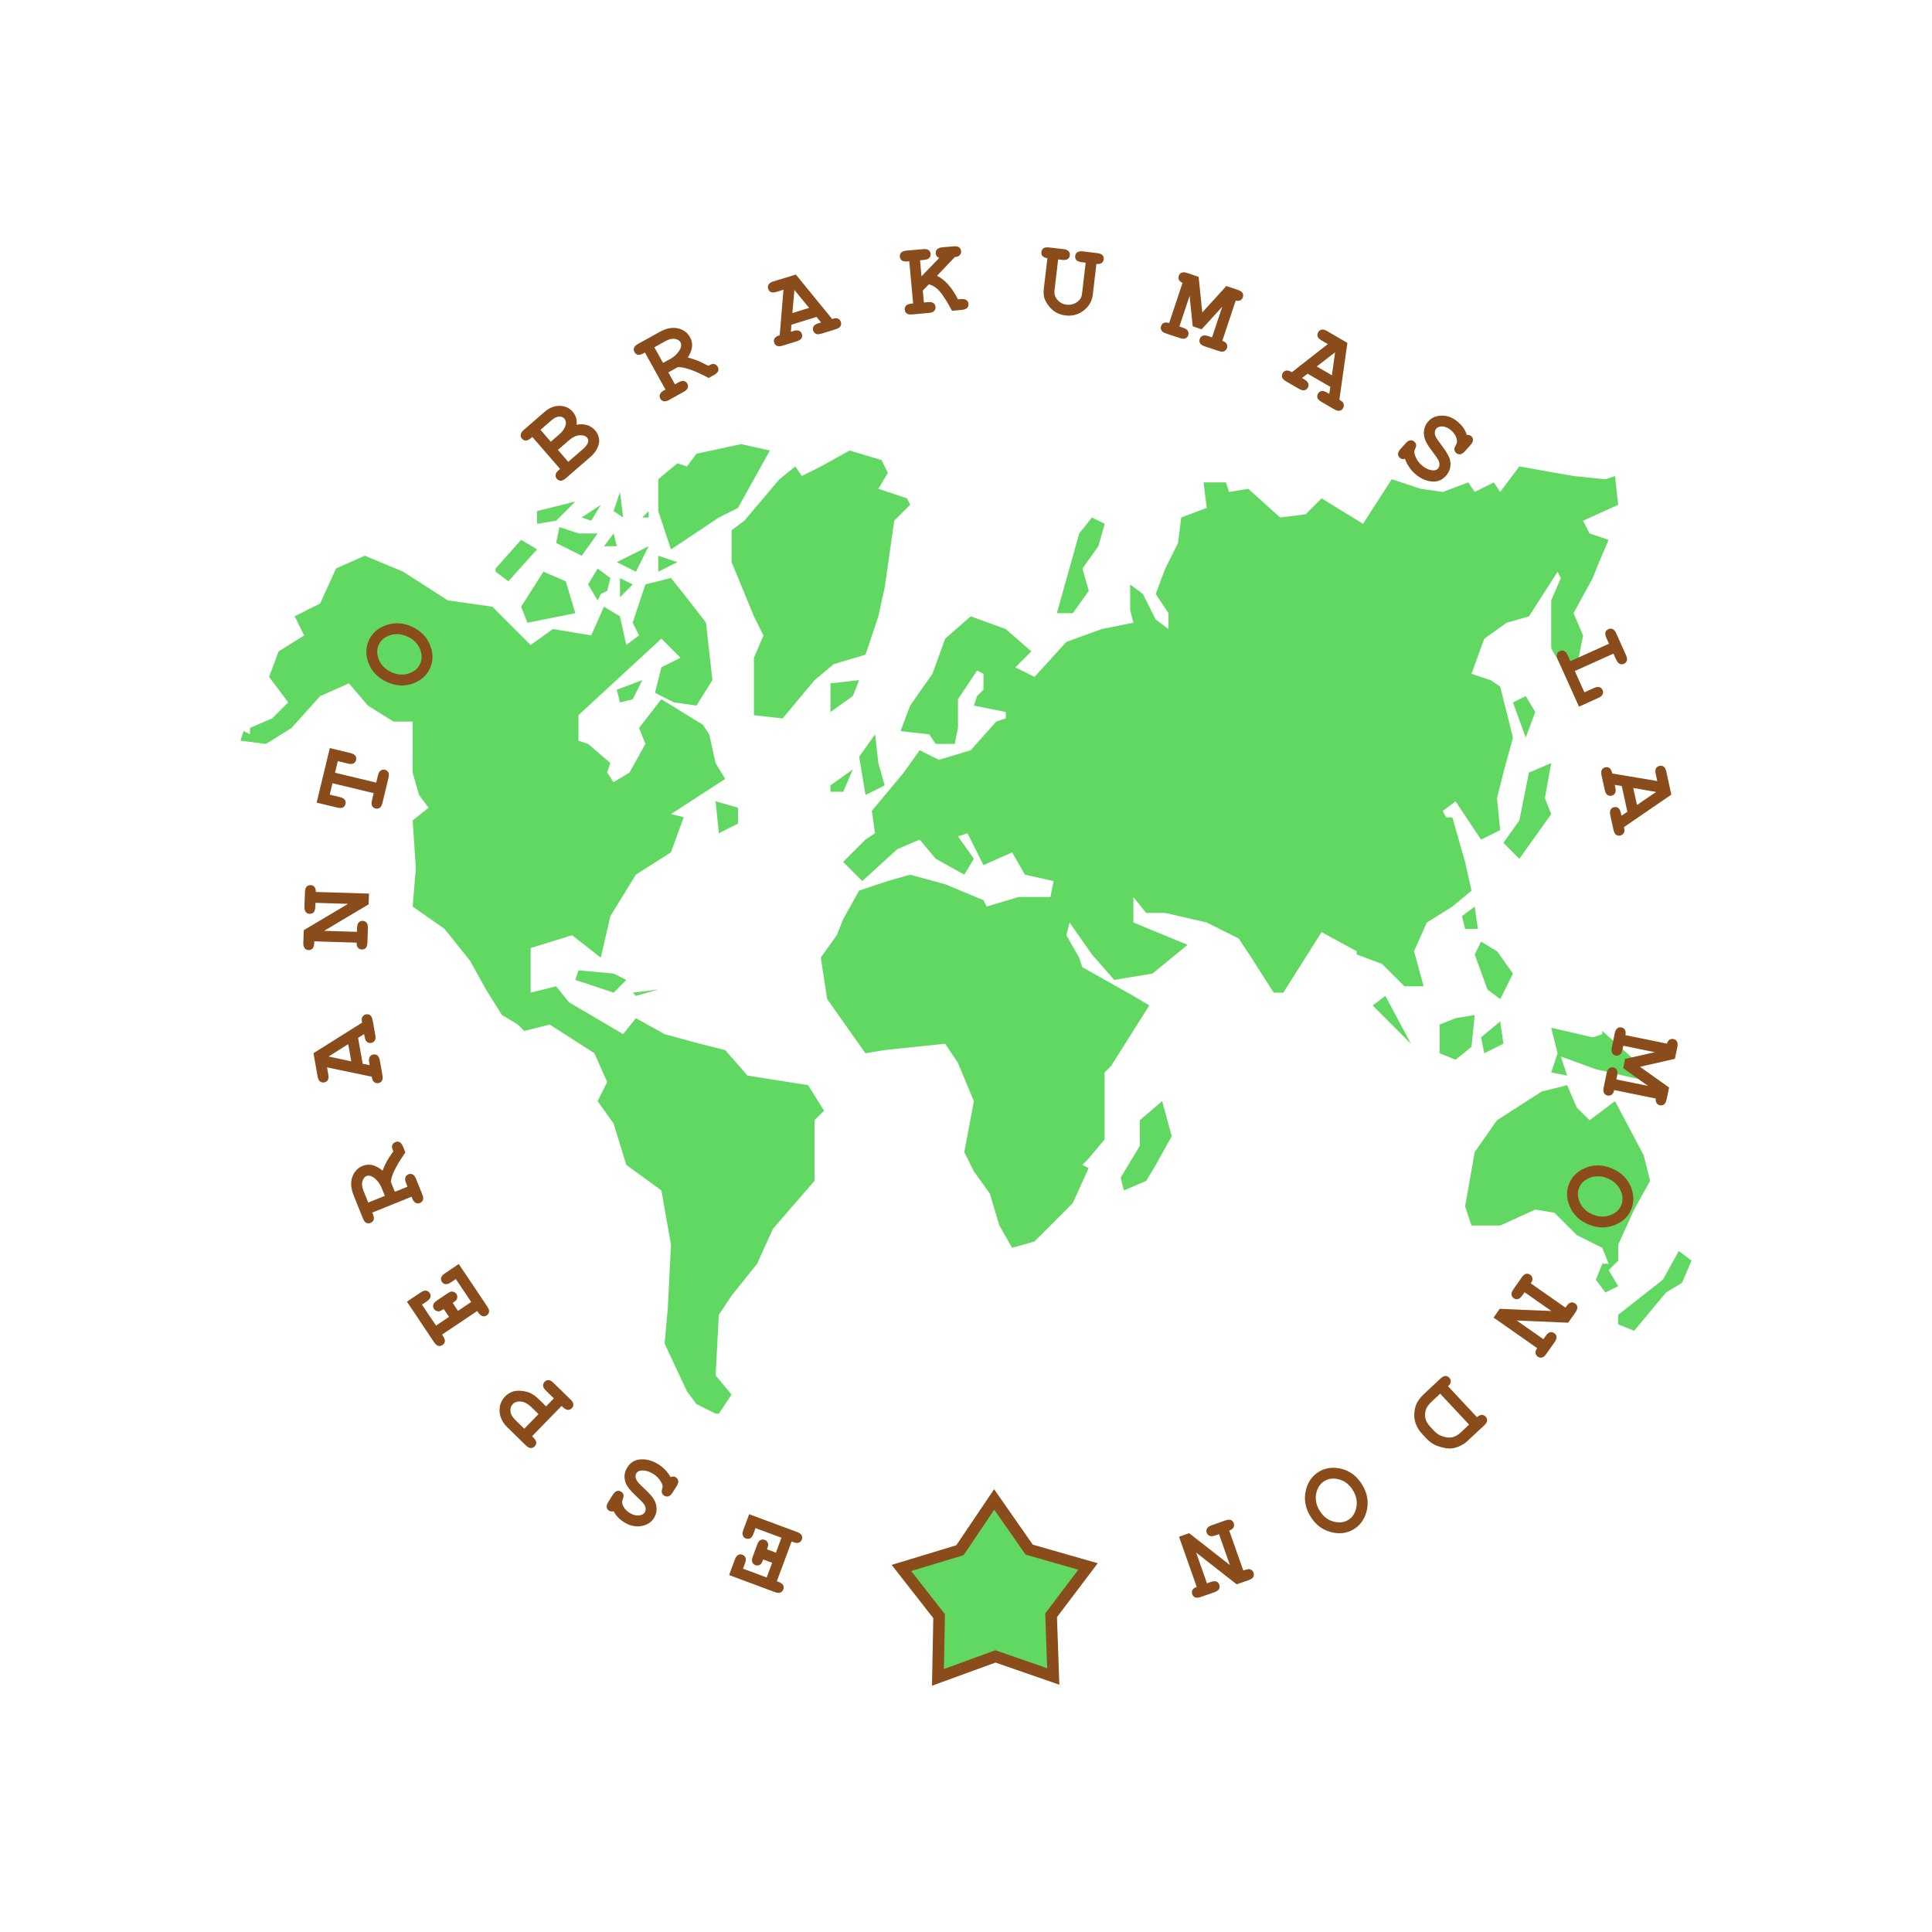 <svg height="2500" viewBox=".003 .003 149.394 149.394" width="2500" xmlns="http://www.w3.org/2000/svg"><rect x=".003" y=".003" width="149.394" height="149.394" fill="#333333" stroke="none"/><path d="m.003.003h149.394v149.394h-149.394z" fill="#fff" stroke-width=".292"/><g clip-rule="evenodd" fill="#61d861" fill-rule="evenodd"><path d="m18.596 57.282 1.973.246 1.973-1.232 2.22-2.467 2.219-.986 1.48 1.726 1.973 1.233h1.48v3.945l.492 1.726.74.986-1.234.986.247 3.699-.247 2.96 2.466 1.726 1.973 2.466 1.233 2.22 1.233 1.973 1.232.74.494.493 1.973-.493 3.452 2.22.987 2.221-.74 1.479 1.233 1.727.987 3.206 2.713 1.975.74 4.19-.247 4.933-.246 2.712 1.727 3.699.74.987 1.48.74h.246l.986-1.48-1.233-1.48.247-4.686.986-1.48 1.973-2.466 1.233-2.714 3.206-3.698v-4.686l.74-.74-1.234-1.972-4.686-.74-1.726-1.972-1.973-.494-2.713-.74-2.22-1.233-.986 1.233-4.193-2.468-.987-1.233-1.972.493v-3.451l3.206-.988 2.219 1.727.74-3.207 1.972-3.205 2.713-1.727.987-2.714-.987-.245 4.192-2.714-.74-1.233-.493-2.22-.492-.739-3.207-1.972-1.727 2.22.493 1.231-1.233 2.22-1.233.74-.494-.74.247-.74-1.725-1.48-.74-.245v-1.974l6.412-5.92 1.48 1.48-1.48.74-.493 1.973 1.479.74 1.727.245 1.233-1.973-.494-4.439-1.727-2.22-.986-1.232-1.973.494-.986 2.958.493.987-.987.74-.492-2.22-1.233-.74-.987 2.22-2.959-.494-1.725 1.233-2.96-2.959-3.453-.492-3.453-2.22-2.959-1.233-2.22.986-1.232 2.712-1.973.987.74 1.48-1.974 1.233-.74 1.973 1.48 1.972-1.233 1.233-1.726.74v.492l-.492-.247zm38.72-22.936-3.454.74-.739.986-.74-.245-1.48 1.233v2.466l.986 2.96 3.7-2.466 1.478-.74 2.466-4.439zm8.383.494-2.22 1.233-1.48.74-.493-.74-1.232.987-2.713 3.206-.987.739v2.466l1.727 4.192.74 1.48-.74 1.726v4.44l2.22.246 2.466-2.96 1.48-1.233 2.467-.74.986-2.959.492-2.22.74-5.177 1.233-1.234-.246-.492-2.22-.74.74-1.233-.493-.986zm51.788 1.232-1.48 1.973-.493-.74-1.479.74-.494-.74-1.972.74-1.727-.247-2.22-.74-2.221 3.453-3.206-1.972-1.233 1.233-1.973.245-2.466-2.219-1.481.247-.246-.74h-1.727l.246 1.973-1.973.74-.246 1.973-.987 1.973-.74 1.972.988 1.48v1.233l-.988-.74-.987-1.973-.988-.739v1.973l.248.986-2.466.493-2.712.986-2.466 2.713-1.482-.74 1.234-1.233-1.973-1.726-2.713-.987-1.973 1.726-.986 2.713-1.727 2.467-.74 1.972 2.219.247.494.74h1.48l.247-1.233v-2.219l1.48-2.22.492.246v1.233l-.492.493-.247.74 2.466.492v.494l-.74.247-1.973 2.219-2.467.74-1.48-.74-1.233 1.727-2.466 2.959.247 1.727-.74.492-1.727 1.726 1.48 1.48 2.713-2.466 1.726-.74 1.234 1.48 2.22 1.234.739-1.234-1.234-1.727.74-.245 1.233 2.466 2.22-.986.986 1.727 2.22.492-.245 1.233h-2.467l-2.467.74-.246-.494-2.96-1.232-2.713-.74-1.726.493-2.22.74-1.233 2.22-.493 1.232-1.233 1.727.492 3.206 2.959 4.192 1.48-.246 4.686-.493.986 1.479 1.233 2.96-.74 3.946.74 1.479 1.234 1.727.739 2.466.987 1.727 1.727-.493 1.48-1.478 1.478-1.482 1.233-2.712-.491-.248.491-.494 1.233-1.478v-5.178l.494-.493 2.96-4.686-1.233-.74-3.944-2.22-.248-.74-.985-1.727.246-.987 1.727 2.466 1.726 1.975 2.96-.494 2.713-2.22-4.193-1.727v-1.972l.988 1.232h1.479l3.206.74 2.466 1.233.987 1.481 1.727 2.712h.74l2.96-4.683 2.714 1.479v.245l1.973.742 1.727 1.725h1.479l-.74-2.712.985-2.22 1.975-1.233 1.48-1.233-.495-2.22-.985-3.452h-.493l-.246-.493.985-.74 1.975 2.96 1.479-.739-.248-2.466.494-1.973.741-2.713-.987-3.945-.74-.494-1.48-.492.987-2.714 1.727-1.233 1.726-.492 2.219-3.453.248.493-.742 1.727v3.698l.988 1.727.987-.247.491-2.466-.739-1.727 1.481-2.714.492-1.233.741-1.727-1.48-.492-.495-.986 2.715-1.234-.246-2.22-.742.248-2.466-.247zm-69.544 1.974-.492 1.48.74.493zm-6.412 1.479v.986l1.48-.245 1.48-1.48zm3.453.494.74.247.74-1.234zm4.685 0h.494v-.493z"/><path d="m84.443 40.019-.988 1.233-1.727 6.166h1.233l1.234-1.727-.492-1.726 1.233-1.727.492-1.727zm-41.185.74-.247 1.232 1.973.987 1.234-1.727h-1.48zm4.193.493-.74.986h.987zm-7.152.492-1.973 2.221v.246l.986.74 2.22-2.467zm7.399 1.727 1.479.74.986-1.973zm3.204-.493v1.233l1.48-.74zm-4.684.987-.74 1.233.74 1.233.245-.492.493-.247.247-.986zm-4.194.246-1.727 2.713.494 1.233 3.699-.74-.74-2.466zm5.92.493v1.48l.986-.986zm16.275 8.139v2.22l1.727-1.234.494-1.233zm-16.521.493.245.986.987-.247.74-1.48zm70.282.492-.985.494.985 2.712.74-1.973zm-51.54 4.687.492 2.959 1.48-.74-.492-1.726-.246-2.22zm51.788 1.233-.741 3.699-1.233 1.727 1.233 1.233 2.466-3.453-.491-1.233.491-2.713zm-54.009.985v.494h.988l.74-1.727zm-8.878 1.234.247 2.466 1.479-.74v-1.233zm58.695 8.138-.987.74.246.986h.987zm.494 2.713-.494.985.986 2.715.987.74.987-1.973-1.235-1.727zm-69.792 2.219-.247.741 2.96.985.986-.985-.986-.493zm4.192 1.726.247.249 1.725-.494zm57.215.988 2.958 2.96-1.973-3.698zm7.891.738-1.48.248-1.234.492v2.22l1.233.494 1.233-.987zm1.972.494-1.479 1.233.246 1.233 1.479-.74zm3.945.494.494 1.972-.494 1.482 1.233.245-.491-1.479 2.712.986 3.208.739-.248-1.479-2.466-2.22v.247l-.74.246zm-.74 4.932-3.453 2.219-1.725 2.468-.742 4.193.494 1.478h2.22l2.713-1.233 1.481.246 1.727 1.727 1.973.987.493 1.233h-.493l-.494 1.234.74.985.987-.492-.74-1.233.74-.742v-1.233l1.233-2.712 1.233-2.22-.494-1.973-2.218-4.192-1.975 1.479-.985-.985-.742-1.727zm-29.345.739-1.727 1.479v1.975l-1.481 2.466.248.987 1.727-.741.74-1.234 1.232-2.218zm39.95 11.59-1.233 2.221-3.454 2.713v.741l1.234.492 2.466-2.96 1.233-.74.74-1.727z"/></g><path d="m60.001 120.063.428-1.153-2.003-.743-.158.425q-.105.283-.256.362-.157.081-.333.016-.172-.064-.234-.226-.067-.16.038-.444l.45-1.21 3.695 1.372q.284.106.366.258.078.155.013.332-.064.172-.227.234-.164.065-.443-.039l-.123-.045-1.14 3.071.122.046q.284.105.367.258.077.155.012.331-.066.176-.224.24-.164.065-.448-.04l-3.521-1.312.443-1.195q.104-.28.257-.363.151-.078.327-.013.176.065.243.225.064.159-.042.442l-.152.41 1.83.68.422-1.134-.69-.256q-.113.307-.204.373-.188.144-.406.063-.173-.064-.234-.227-.067-.16.038-.443l.336-.904q.095-.256.189-.322.19-.134.396-.057.218.08.267.312.025.11-.09.42zm-8.145-5.839q.163-.052.241-.046.075.004.158.056.163.103.195.273.027.172-.132.424l-.3.477q-.162.255-.326.302-.17.047-.332-.055-.125-.079-.166-.197-.045-.12.008-.304.05-.18.037-.266-.032-.17-.218-.442t-.49-.464q-.474-.298-.917-.269-.279.013-.403.21-.083.131-.062.304.02.176.183.385.105.14.529.532.513.473.714.813.201.34.2.725-.002.385-.204.706-.32.508-.985.62-.667.116-1.348-.313-.273-.172-.465-.38-.198-.208-.31-.452-.223.048-.361-.04-.156-.098-.183-.27-.033-.17.127-.422l.335-.532q.161-.255.331-.303.165-.046.32.052.131.083.178.223.039.107-.034.307-.073.2-.062.314.017.194.16.41.145.216.407.382.384.242.722.204.332-.037.454-.23.083-.132.071-.313-.017-.18-.15-.36-.086-.122-.561-.571-.479-.452-.688-.763-.213-.313-.235-.708-.021-.395.216-.771.331-.526.9-.607.752-.105 1.512.374.294.185.528.434.233.244.406.551zm-9.626-5.474.6-.618-.606-.59q-.216-.21-.225-.384-.013-.173.118-.308.128-.131.304-.125.17.006.387.217l1.3 1.265q.217.211.23.384.009.173-.122.308-.128.132-.302.123-.176-.006-.39-.215l-.094-.09-2.285 2.347.094.091q.217.211.23.384.009.173-.122.308t-.302.128q-.176-.006-.393-.217l-1.379-1.347q-.609-.593-.638-1.271-.035-.679.429-1.156.256-.264.604-.38.262-.088.644-.053.376.035.684.164.302.129.665.482zm-.585.6-.556-.541q-.393-.382-.792-.429-.405-.046-.647.203-.205.21-.172.55.03.338.376.675l.691.672zm-6.227-7.984 1.022-.685-1.19-1.774-.377.252q-.251.169-.42.144-.175-.025-.28-.181-.102-.153-.057-.32.04-.17.29-.338l1.072-.72 2.196 3.275q.169.25.147.423-.028.171-.184.276-.153.102-.32.057-.172-.042-.338-.29l-.073-.108-2.72 1.825.072.108q.168.251.146.424-.028.17-.184.275-.156.105-.321.064-.172-.043-.34-.294l-2.09-3.124 1.058-.71q.248-.166.42-.143.17.024.274.18.105.156.065.325-.041.166-.292.334l-.363.243 1.088 1.622 1.004-.673-.41-.611q-.271.182-.383.183-.237.006-.367-.187-.102-.152-.057-.32.039-.17.29-.337l.8-.538q.228-.152.342-.15.233.002.355.185.13.193.034.41-.043.103-.318.287zm-4.881-9.206.977-.395-.113-.28q-.113-.28-.05-.442.057-.164.23-.235.171-.069.33.008.154.075.267.355l.475 1.178q.114.28.056.445-.062.161-.236.232-.17.069-.326-.01-.158-.077-.27-.353l-.05-.121-3.037 1.226.049.121q.113.28.056.445-.063.161-.237.232-.174.07-.328-.005-.158-.076-.272-.357l-.705-1.759q-.332-.822-.105-1.438.222-.618.805-.854.364-.146.749-.055.38.093.785.428.116-.334.34-.75.146-.262.485-.742-.12-.296-.097-.415.049-.218.26-.303.171-.07.328.004.154.075.267.355l.179.443q-1.078 1.532-1.122 2.273zm-.776.313-.245-.606q-.136-.337-.346-.561-.28-.301-.48-.361-.202-.064-.35-.004-.22.088-.31.398-.095.312.087.762l.36.89zm-2.069-12.219.357 2.003.539.112-.036-.201q-.053-.298.041-.443.09-.15.275-.182.181-.032.32.076.136.104.189.402l.197 1.11q.054.297-.037.442-.094.15-.279.183-.185.033-.325-.08-.14-.111-.187-.418l-3.456-.72.096.538q.053.298-.036.447-.095.145-.28.178-.185.033-.32-.071-.14-.108-.192-.406l-.314-1.782 3.758-2.363q-.052-.29-.004-.394.1-.208.317-.247.18-.032.32.072.134.104.187.402l.198 1.11q.053.298-.036.446-.095.146-.28.179-.18.032-.316-.073-.14-.108-.192-.405l-.036-.201zm-.763.49-1.515.954 1.752.376zm-1.857-8.765 2.532.079.01-.302q.008-.303.13-.425.12-.128.307-.122.184.006.298.14.11.13.101.433l-.034 1.098q-.01.302-.128.43-.122.122-.31.116-.18-.005-.294-.136-.115-.13-.106-.395l-3.275-.102-.004.13q-.01.303-.128.43-.122.123-.31.117-.188-.006-.298-.136-.115-.135-.105-.437l.034-.967 3.423-2.035-2.52-.079-.009.302q-.01.302-.128.43-.122.122-.31.117-.188-.006-.298-.136-.114-.135-.105-.437l.038-1.098q.01-.302.128-.425.118-.128.306-.122.184.006.299.136.114.13.106.392l4.112.128-.026.829zm.837-12.226 3.185.767.132-.548q.07-.294.216-.39.141-.1.324-.056.179.043.264.198.081.15.01.444l-.459 1.906q-.07.294-.212.394-.145.096-.328.052-.178-.043-.26-.193-.084-.155-.014-.449l.131-.544-3.185-.767-.212.882.77.186q.294.07.393.216.097.141.053.324-.043.178-.194.264-.154.08-.448.01l-1.588-.383 1.019-4.217 1.584.382q.294.07.394.216.096.141.052.324-.043.179-.194.264-.154.08-.448.01l-.77-.185zm5.98-11.275q1.009.475 1.38 1.435.368.954-.029 1.797-.356.757-1.201 1.105-1.046.429-2.148-.09-1.101-.517-1.442-1.598-.271-.873.085-1.63.397-.843 1.37-1.166.972-.329 1.985.147zm-.357.758q-.69-.325-1.338-.12-.651.205-.902.737-.248.529.01 1.16.258.632.946.955.687.323 1.338.12.648-.206.897-.735.25-.532-.005-1.162-.254-.63-.946-.955zm11.778-12.973-2.146-2.475-.098.085q-.229.198-.402.198-.174-.007-.297-.149t-.102-.311q.02-.175.25-.374l1.586-1.375q.567-.493 1.189-.475.618.015.996.45.18.207.257.459.077.252.048.548.454-.08.811.031.358.107.62.41.209.24.28.54.056.228.02.422-.046.266-.202.547-.159.279-.501.576l-1.859 1.61q-.229.198-.402.197-.173-.006-.297-.148-.12-.139-.096-.311.02-.175.246-.37zm-.715-2.104.694-.603q.373-.324.457-.726.057-.271-.106-.46-.145-.166-.41-.153-.266.01-.609.307l-.824.715zm1.349 1.555 1.092-.947q.386-.335.444-.586.046-.19-.093-.351-.166-.191-.565-.17-.398.02-.842.406l-.837.725zm7.739-6.915.511.921.265-.147q.264-.147.432-.104.17.036.261.2.09.161.033.328-.055.162-.32.308l-1.11.617q-.264.147-.434.11-.168-.041-.26-.206-.089-.16-.03-.324.056-.167.317-.312l.114-.063-1.59-2.864-.115.063q-.264.147-.434.11-.168-.041-.26-.206-.091-.164-.036-.325.057-.167.321-.314l1.659-.917q.775-.43 1.414-.281.64.144.946.694.191.342.148.736-.045.39-.328.831.345.075.786.246.277.112.796.39.279-.155.4-.148.222.022.333.222.09.16.036.325-.055.162-.32.309l-.417.232q-1.653-.88-2.394-.834zm-.407-.732.571-.318q.318-.176.514-.412.265-.315.3-.521.038-.208-.04-.348-.115-.207-.433-.259-.32-.055-.746.18l-.839.467zm11.87-3.559-1.944.602-.044.548.195-.06q.29-.09.445-.014.159.07.214.25.055.176-.035.328-.087.146-.376.236l-1.077.333q-.289.09-.444.017-.16-.074-.215-.254-.056-.18.038-.332.094-.153.393-.237l.288-3.519-.523.162q-.289.09-.448.019-.156-.076-.211-.256-.056-.18.031-.326.09-.152.38-.241l1.73-.531 2.808 3.437q.28-.087.39-.052.219.073.284.284.055.175-.031.326-.088.147-.376.236l-1.077.333q-.29.09-.448.02-.156-.077-.212-.256-.054-.176.033-.322.09-.152.379-.242l.195-.06zm-.58-.697-1.134-1.385-.157 1.785zm8.794-1.341.085.924.3-.028q.302-.028.439.079.14.101.158.289.016.183-.103.313-.115.125-.417.153l-1.265.116q-.3.028-.441-.074-.137-.106-.155-.293-.016-.183.103-.31.12-.13.417-.156l.13-.012-.3-3.263-.131.012q-.301.028-.442-.074-.137-.106-.154-.294-.017-.187.098-.312.12-.13.42-.158l1.266-.112q.301-.028.438.074.14.102.158.29.017.186-.102.316-.116.126-.417.153l-.301.028.114 1.237 1.363-1.41q-.138-.081-.195-.158-.056-.077-.067-.195-.018-.191.098-.32.119-.13.42-.159l.85-.074q.302-.028.438.075.14.102.158.289.017.183-.102.313-.116.13-.388.154l-1.376 1.448q.44.202.852.66.416.458.768 1.16l.223-.02q.297-.028.434.079.14.101.158.289.017.183-.098.312-.116.126-.417.154l-.756.07q-.318-.6-.68-1.136-.294-.437-.54-.623-.244-.191-.569-.288zm13.424-2.059-.276 2.357q-.09.771-.71 1.246-.615.475-1.394.383-.385-.045-.71-.219-.321-.177-.562-.473-.237-.295-.354-.597-.116-.305-.06-.784l.277-2.358q-.264-.03-.376-.163-.112-.132-.09-.315.022-.187.16-.285.14-.1.444-.064l1.092.124q.3.036.412.168.117.129.095.316-.022.186-.166.289-.139.099-.44.063l-.3-.035-.285 2.43q-.043.374.231.698.28.32.718.372.292.034.563-.074.272-.108.465-.352.121-.155.15-.394l.285-2.43-.3-.036q-.3-.035-.417-.164-.112-.132-.09-.319.022-.186.16-.285.144-.103.445-.067l1.09.132q.3.035.413.163.117.13.095.316-.022.182-.161.285-.14.103-.404.072zm7.206 2.472-.789 2.368.287.096q.287.095.37.248.087.15.028.328-.058.174-.22.245-.156.069-.443-.027l-1.042-.347q-.287-.096-.37-.245-.088-.153-.028-.332.058-.174.214-.242.158-.073.41.011l1.036-3.108q-.203-.09-.275-.234-.069-.143-.015-.306.06-.178.216-.247.162-.07.448.025l.871.294.284 2.752 1.86-2.041.88.297q.286.095.37.244.088.15.028.328-.054.163-.199.235-.144.073-.356.023l-1.036 3.109q.252.084.334.236.083.152.025.327-.058.174-.22.245-.156.069-.443-.027l-1.046-.349q-.283-.094-.37-.244-.084-.152-.024-.33.058-.175.214-.243.162-.071.445.023l.29.097.79-2.368-1.593 1.743-.69-.23zm10.883 7.035-1.76-1.02-.433.34.177.102q.261.151.311.317.056.165-.038.327-.092.16-.265.196-.167.036-.428-.116l-.976-.565q-.261-.152-.313-.314-.054-.169.04-.331.094-.163.27-.198.177-.034.441.128l2.781-2.174-.473-.275q-.262-.151-.317-.316-.05-.166.044-.329.094-.162.26-.198.173-.036.435.115l1.563.911-.62 4.395q.254.148.302.251.095.211-.016.402-.092.16-.26.198-.168.036-.43-.116l-.975-.565q-.261-.152-.317-.317-.05-.166.044-.328.092-.16.26-.195.172-.037.433.115l.177.102zm.12-.898.248-1.773-1.418 1.094zm5.65 6.467q-.17.024-.246.004-.073-.016-.146-.081-.143-.129-.146-.302.002-.174.202-.396l.377-.419q.202-.224.372-.242.175-.018.318.11.11.099.13.222.024.126-.06.298-.08.17-.081.256.003.174.14.473.138.3.405.54.416.374.858.42.277.035.432-.138.104-.116.112-.29.011-.177-.114-.41-.08-.155-.431-.614-.426-.553-.567-.922-.14-.368-.074-.748.067-.38.321-.662.402-.446 1.076-.444.677-.001 1.275.537.24.216.394.454.16.237.229.497.228-.01.35.1.136.123.133.297.003.173-.196.395l-.42.468q-.203.224-.378.242-.17.018-.307-.105-.115-.104-.137-.25-.02-.112.085-.297.106-.185.115-.298.016-.195-.09-.432-.105-.238-.335-.445-.337-.304-.677-.323-.334-.02-.487.15-.103.115-.123.295-.014.18.087.38.065.136.457.66.395.525.549.867.157.345.111.737-.046.393-.344.724-.415.462-.989.446-.759-.024-1.427-.625-.258-.232-.446-.517-.189-.28-.307-.612zm16.122 15.058-2.987 1.347.742 1.646.723-.326q.275-.124.438-.072.168.054.245.225.075.168.003.326-.067.16-.343.284l-1.485.67-1.63-3.616q-.125-.275-.075-.442.056-.164.228-.241.167-.076.324-.007.161.07.286.346l.2.443 2.986-1.346-.2-.444q-.124-.275-.073-.441.055-.165.227-.242.171-.077.327-.009.162.07.286.346l.742 1.656q.125.275.072.438-.05.166-.222.243-.17.077-.333.007-.156-.069-.28-.344zm1.077 12.228-.435-1.988-.543-.09.044.2q.064.295-.024.444-.084.152-.267.193-.18.039-.324-.063-.139-.1-.203-.395l-.242-1.101q-.064-.296.02-.444.088-.153.272-.193.183-.04.328.066.144.106.203.411l3.482.584-.117-.535q-.065-.295.019-.447.088-.15.272-.19.183-.04.322.06.144.102.209.397l.383 1.769-3.662 2.508q.063.288.02.394-.092.212-.307.26-.18.039-.323-.06-.139-.099-.203-.394l-.242-1.102q-.064-.295.02-.447.088-.15.272-.19.18-.039.318.06.144.103.208.398l.044.2zm.744-.519 1.476-1.013-1.766-.308zm1.384 19.112-2.446-.5-.061.297q-.06.296-.202.396-.138.106-.322.068-.18-.037-.27-.189-.087-.147-.027-.443l.22-1.076q.06-.297.198-.398.142-.104.327-.067.18.037.266.184.091.148.038.408l3.21.656q.064-.212.2-.302.133-.085.301-.05.185.037.271.184.09.152.03.448l-.188.9-2.698.612 2.25 1.602-.19.908q-.06.296-.198.397-.138.105-.322.068-.168-.035-.257-.17-.09-.134-.066-.35l-3.21-.656q-.053.26-.195.36-.141.1-.321.064-.18-.037-.27-.189-.087-.147-.027-.443l.221-1.08q.06-.293.198-.398.141-.1.325-.063.18.037.267.184.09.152.03.444l-.06.3 2.445.5-1.921-1.372.145-.713zm-5.15 13.313q-1.027-.437-1.432-1.383-.404-.94-.039-1.796.328-.771 1.16-1.15 1.029-.467 2.15.01 1.12.476 1.5 1.544.303.862-.025 1.632-.365.857-1.326 1.216-.958.365-1.988-.074zm.328-.771q.703.3 1.342.07.643-.228.873-.77.23-.537-.052-1.159-.282-.621-.98-.919-.7-.297-1.343-.07-.64.23-.868.768-.23.54.047 1.16.278.62.98.92zm-3.181 7.47-2.075-1.452-.173.247q-.174.248-.343.284-.169.041-.323-.066-.15-.106-.173-.28-.02-.17.153-.418l.63-.9q.173-.248.342-.29.17-.035.323.073.148.103.172.274.025.172-.128.39l2.684 1.878.075-.107q.174-.247.342-.289.17-.036.324.072.154.108.175.277.022.175-.151.423l-.559.79-3.978-.171 2.065 1.445.173-.247q.173-.248.342-.29.17-.035.324.072.154.108.175.277.022.175-.152.423l-.633.898q-.173.248-.34.286-.168.041-.322-.066-.151-.106-.175-.278-.025-.171.125-.385l-3.37-2.36.475-.679zm-7.989 5.82 2.237 2.394q.197-.178.368-.181.173 0 .299.134.128.138.114.308-.015.175-.236.382l-1.283 1.193q-.299.28-.685.434-.39.157-.722.149-.251-.006-.6-.099-.353-.09-.631-.243-.278-.154-.577-.474l-.273-.292q-.363-.388-.513-.812-.148-.422-.111-.813.036-.387.14-.652.167-.419.642-.862l1.23-1.15q.22-.206.394-.212.174 0 .302.138.125.134.114.307-.015.176-.209.351zm-.612.572-.65.608q-.364.34-.452.618-.113.363-.038.69.076.326.391.663l.27.29q.271.289.586.404.49.178.826.1.334-.073.66-.377l.644-.602zm-10.041 9.476q-.578-.954-.355-1.958.22-.999 1.017-1.482.717-.433 1.613-.255 1.108.221 1.74 1.263.63 1.04.315 2.13-.256.876-.973 1.31-.796.483-1.786.213-.991-.264-1.571-1.221zm.716-.434q.396.653 1.049.84.655.19 1.158-.114.5-.303.634-.972.135-.669-.259-1.319-.394-.65-1.049-.84-.653-.187-1.153.116-.503.305-.64.97-.136.666.26 1.319zm-6.935 4.21-.841-2.39-.285.101q-.286.1-.444.03-.162-.064-.224-.24-.061-.174.023-.33.081-.15.366-.25l1.037-.365q.285-.1.446-.036.16.07.222.247.06.17-.02.324t-.331.242l1.088 3.09.123-.043q.285-.1.446-.036.16.07.222.247t-.02.327q-.084.155-.369.255l-.914.318-3.135-2.456.838 2.377.285-.1q.285-.1.446-.036.159.07.221.247.063.177-.019.327-.084.155-.369.255l-1.038.362q-.285.1-.442.034-.162-.064-.224-.242-.061-.173.019-.327.08-.154.327-.24l-1.366-3.88.782-.276z" fill="#8b4c1c" stroke-width=".06"/><path d="m79.31 120.218-2.425-3.476-2.368 3.515-4.055 1.23 2.611 3.339-.082 4.237 3.982-1.452 4.004 1.389-.15-4.236 2.557-3.38z" fill="none" stroke="#8b4c1c" stroke-width="1.793"/><path d="m79.31 120.218-2.425-3.476-2.368 3.515-4.055 1.23 2.611 3.339-.082 4.237 3.982-1.452 4.004 1.389-.15-4.236 2.557-3.38z" fill="#61d861"/></svg>